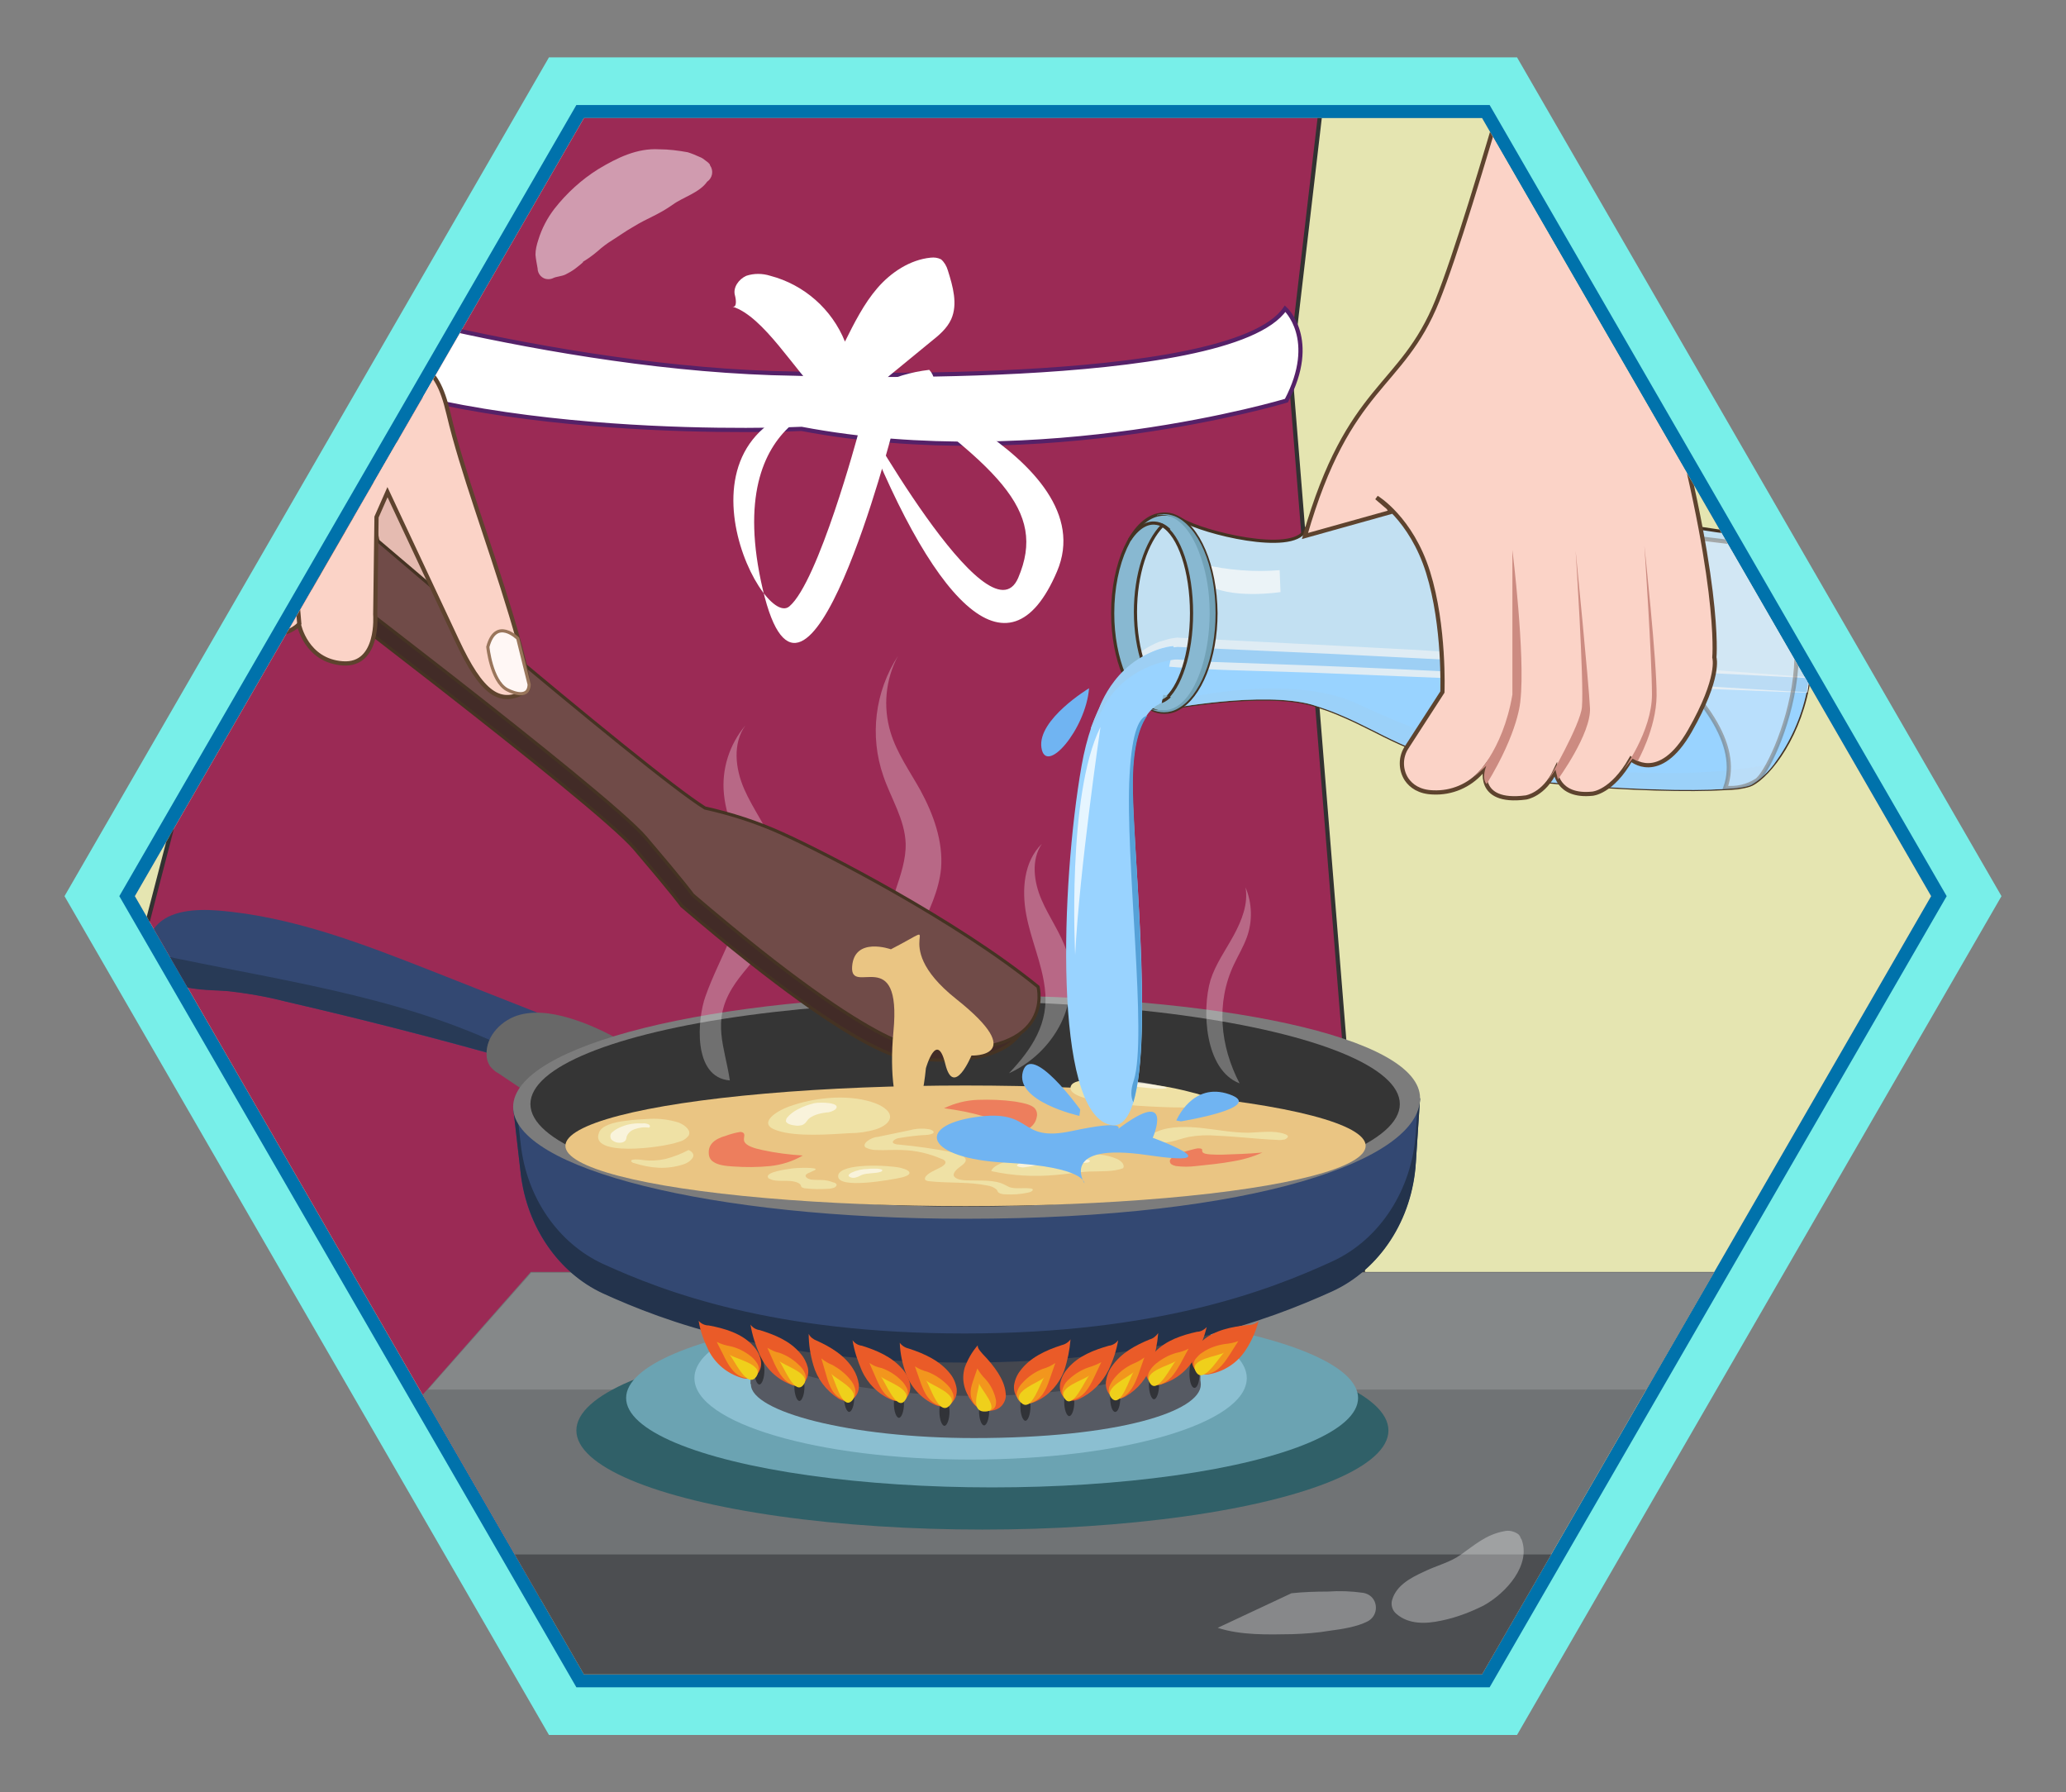 <?xml version="1.0" encoding="utf-8"?>
<!-- Generator: Adobe Illustrator 25.2.3, SVG Export Plug-In . SVG Version: 6.00 Build 0)  -->
<svg version="1.1" id="Layer_1" xmlns="http://www.w3.org/2000/svg" xmlns:xlink="http://www.w3.org/1999/xlink" x="0px" y="0px"
	 viewBox="0 0 490 425" style="enable-background:new 0 0 490 425;" xml:space="preserve">
<rect x="0" y="0" width="490" height="425" fill="#808080" stroke="none"/>
<style type="text/css">
	.st0{fill:#78EFE9;}
	.st1{fill:#0072AB;}
	.st2{fill:#74879E;}
	.st3{clip-path:url(#SVGID_2_);}
	.st4{clip-path:url(#SVGID_4_);}
	.st5{fill:#E5E5B1;}
	.st6{fill:#9B2A55;stroke:#323232;stroke-miterlimit:10;}
	.st7{fill:#707375;}
	.st8{fill:#858889;}
	.st9{fill:#4C4E51;}
	.st10{fill:#306068;}
	.st11{fill:#6BA3B2;}
	.st12{fill:#FFFFFF;stroke:#552168;stroke-miterlimit:10;}
	.st13{fill:#FFFFFF;}
	.st14{fill:#E5BBB1;stroke:#5E432E;stroke-miterlimit:10;}
	.st15{fill:#8BBFD1;}
	.st16{fill:#565A63;}
	.st17{fill:#44474F;}
	.st18{fill:#334872;}
	.st19{fill:#283A56;}
	.st20{fill:#686868;}
	.st21{fill:#23334C;}
	.st22{fill:#313338;}
	.st23{fill:#EA5B28;}
	.st24{fill:#F2961D;}
	.st25{fill:#EFD01B;}
	.st26{fill:#7C7C7C;}
	.st27{fill:#353535;}
	.st28{fill:#474747;}
	.st29{opacity:0.29;fill:#FFFFFF;enable-background:new    ;}
	.st30{fill:#EAC583;}
	.st31{fill:#ED7E5D;}
	.st32{fill:#EFE1A5;}
	.st33{opacity:0.6;fill:#FFFFFF;enable-background:new    ;}
	.st34{fill:#70B4F2;}
	.st35{fill:#C2E0F2;stroke:#453323;stroke-width:0.75;stroke-miterlimit:10;}
	.st36{fill:#EBF3F7;}
	.st37{fill:#99D3FF;}
	.st38{opacity:0.58;fill:#9DCFF4;enable-background:new    ;}
	.st39{fill:#9DCFF4;}
	.st40{fill:#DFECF4;}
	.st41{fill:#88B8D1;stroke:#453323;stroke-width:0.75;stroke-miterlimit:10;}
	.st42{fill:none;stroke:#453323;stroke-width:0.75;stroke-miterlimit:10;}
	.st43{fill:#72A2B7;}
	.st44{fill:#E6F5FF;}
	.st45{fill:#56A1D8;}
	.st46{opacity:0.38;fill:#EDF2F9;stroke:#5E432E;stroke-miterlimit:10;enable-background:new    ;}
	.st47{fill:#422B27;stroke:#453323;stroke-width:0.75;stroke-miterlimit:10;}
	.st48{fill:#704B48;stroke:#453323;stroke-width:0.75;stroke-miterlimit:10;}
	.st49{fill:#FBD3C7;stroke:#5E432E;stroke-miterlimit:10;}
	.st50{fill:#FFF7F5;stroke:#99755B;stroke-width:0.75;stroke-miterlimit:10;}
	.st51{fill:#CC8B81;}
	.st52{opacity:0.53;fill:#FFFFFF;enable-background:new    ;}
	.st53{opacity:0.33;fill:#FFFFFF;enable-background:new    ;}
</style>
<polygon class="st0" points="359.8,13.6 130.2,13.6 15.3,212.5 130.2,411.4 359.8,411.4 474.7,212.5 "/>
<polygon class="st1" points="353.3,24.9 136.7,24.9 28.3,212.5 136.7,400.1 353.3,400.1 461.7,212.5 "/>
<polygon class="st2" points="351.5,28 138.5,28 32,212.5 138.5,397 351.5,397 458,212.5 "/>
<g>
	<defs>
		<polygon id="SVGID_1_" points="351.5,28 138.5,28 32,212.5 138.5,397 351.5,397 458,212.5 		"/>
	</defs>
	<clipPath id="SVGID_2_">
		<use xlink:href="#SVGID_1_"  style="overflow:visible;"/>
	</clipPath>
	<g class="st3">
		<g>
			<defs>
				<rect id="SVGID_3_" x="11.2" y="25" width="477.3" height="375"/>
			</defs>
			<clipPath id="SVGID_4_">
				<use xlink:href="#SVGID_3_"  style="overflow:visible;"/>
			</clipPath>
			<g class="st4">
				<rect x="6.1" y="26.7" class="st5" width="485.8" height="390.2"/>
				<polygon class="st6" points="316.3,-0.3 306,87.8 325.5,329.4 34.3,402.2 4.6,335.7 41.1,195.1 71.9,74.9 57.5,-23.1 				"/>
				<path class="st7" d="M492.8,302.1v99.6c0,0.1-0.1,0.2-0.2,0.2H38.1c-0.2,0-0.3-0.4,0-0.5l0,0c0,0,0.1,0,0.1-0.1l28.9-32.9
					l34.4-39.1l24.3-27.6c0,0,0.1-0.1,0.1-0.1h366.6C492.7,301.9,492.8,302,492.8,302.1z"/>
				<polygon class="st8" points="492.8,301.8 492.8,329.5 101.5,329.5 125.9,301.9 125.9,301.8 				"/>
				<polygon class="st9" points="492.8,368.6 492.8,402 35.5,402 38.1,401.5 67.1,368.6 				"/>
				<ellipse class="st10" cx="233" cy="339.2" rx="96.3" ry="23.5"/>
				<ellipse class="st11" cx="235.3" cy="331.5" rx="86.8" ry="21.2"/>
				<path class="st12" d="M67.6,67.8c0,0,63.2,20,120.9,20.8c0,0,103.2,3.8,116.3-15.4c0,0,8,7.2,0.3,21.8c0,0-58,17.5-115,6.7
					c0,0-80.1,3.9-122.4-18.5C67.6,83.2,53,76.2,67.6,67.8z"/>
				<path class="st13" d="M201.6,94.7c0,0-30.8,1.7-20.7,45s30.8-37.5,30.8-37.5l-8.2,0.8c0,0-9.4,35-16.3,40.8
					S154.5,97.2,201.6,94.7z"/>
				<path class="st13" d="M204.5,87.7c0,0,57.7,20.8,46.2,47.8s-30,7.3-47.7-39.5c0,0,31.6,57.2,38.5,41S236.8,110.8,204.5,87.7z"/>
				<path class="st13" d="M173.7,72.7c1.1,0.3,0.9-1.6,0.6-2.7c-0.5-1.8,0.9-3.8,2.7-4.6c1.8-0.6,3.8-0.6,5.7,0
					c8,2.1,14.6,7.9,17.7,15.6c2.2-4.4,4.5-9,7.7-12.7s7.7-6.7,12.6-7.2c0.9-0.1,1.7,0,2.5,0.4c0.8,0.7,1.3,1.6,1.6,2.6
					c1.2,3.8,2.4,8,0.8,11.6c-1,2.2-2.9,3.8-4.8,5.3L208,91.5c3.9-2.1,8.1-3.3,12.4-3.8c2.7,2.9,0.7,8.1-2.8,10
					c-7.4,3.9-17.5,0.8-23.1-4.2C188.7,88.3,181.2,75,173.7,72.7z"/>
				<path class="st14" d="M91.4,98c0,0,14.4,27.5,10,43.1s-14.9-11.6-13.1-31.1S91.4,98,91.4,98z"/>
				<ellipse class="st15" cx="230.2" cy="326.8" rx="65.5" ry="19.3"/>
				<rect x="178" y="316.6" class="st16" width="106.7" height="11.6"/>
				<path class="st16" d="M284.8,328.3c0,6.4-19.5,12.7-53.8,12.7c-29.5,0-52.9-6.3-52.9-12.7s23.9-11.6,53.4-11.6
					S284.8,321.9,284.8,328.3z"/>
				<path class="st17" d="M287.2,316.6c0,6.4-24.7,14.4-55.8,14.4s-56.7-8-56.7-14.4s25.2-11.6,56.3-11.6S287.2,310.2,287.2,316.6z"
					/>
				<path class="st18" d="M102.3,230.2c-16.3-6.4-33-12.9-50.7-14.3c-5.3-0.4-11.4,0-14.6,3.7c-3.5,4.1-1.2,10.9,4,13.4
					c3.8,1.8,8.2,1.6,12.4,1.9c4.7,0.5,9.4,1.3,14,2.5c22.8,5.3,45.4,11.2,67.8,17.9c2.9,0.9,6.7,1.6,8.6-0.6
					c5.7-6.4-8.7-11.6-12.6-13.1L102.3,230.2z"/>
				<path class="st19" d="M123.4,250.1c-24.9-13-53.4-17-80.9-22.7c-2.2-0.4-4.4-1-6-2.6c-0.4-0.4-0.7-0.8-0.9-1.2
					c-0.2,4,2,7.8,5.7,9.5c3.8,1.8,8.2,1.6,12.4,1.9c4.7,0.5,9.4,1.3,14.1,2.5c18.2,4.2,36.2,8.8,54.2,13.9
					C122.3,251,122.9,250.6,123.4,250.1z"/>
				<path class="st20" d="M118.2,254.5c-0.8-0.4-1.4-1-2-1.7c-0.5-0.8-0.8-1.7-0.8-2.7c-0.2-4.5,3.7-8.4,8-9.5s9-0.1,13.2,1.3
					c4.1,1.4,8.1,3.3,11.8,5.6c3.5,2.2,7,5.7,6.2,9.7c-0.7,3.5-4.4,5.5-7.8,6.7C135.7,267.8,127.2,260.4,118.2,254.5z"/>
				<path class="st18" d="M335.8,275.6c-0.9,13.5-8.5,25.3-19.8,30.5c-15,6.9-41.4,13.6-87.2,13.6c-45.6,0-71.4-6.5-85.8-13.1
					c-10.6-4.9-18.1-15.7-19.5-28.4l-1.8-15.7l215.1-2.1L335.8,275.6z"/>
				<path class="st21" d="M335.8,268.6c-0.9,13.5-8.5,25.3-19.8,30.5c-15,6.9-41.5,17.1-87.2,17.1c-45.6,0-71.3-9.9-85.8-16.5
					c-10.6-4.9-18.1-15.7-19.5-28.4l-1-8.7h-0.8l1.8,15.7c1.5,12.6,8.9,23.5,19.5,28.4c14.5,6.6,40.2,16.4,85.8,16.4
					c45.8,0,72.2-10.1,87.2-16.9c11.3-5.2,19-17,19.8-30.5l1-15.2h-0.5L335.8,268.6z"/>
				<path class="st22" d="M181.3,324.9c0,1.9-0.6,3.4-1.2,3.4s-1.2-1.5-1.2-3.4s0.6-3.4,1.2-3.4S181.3,323.1,181.3,324.9z"/>
				<path class="st22" d="M190.8,328.8c0,1.9-0.6,3.4-1.2,3.4s-1.2-1.5-1.2-3.4s0.6-3.4,1.2-3.4S190.8,326.9,190.8,328.8z"/>
				<path class="st22" d="M202.6,331.4c0,1.9-0.6,3.4-1.2,3.4s-1.2-1.5-1.2-3.4s0.6-3.4,1.2-3.4S202.6,329.5,202.6,331.4z"/>
				<path class="st22" d="M214.4,332.8c0,1.9-0.6,3.4-1.2,3.4s-1.2-1.5-1.2-3.4s0.6-3.4,1.2-3.4S214.4,330.9,214.4,332.8z"/>
				<path class="st22" d="M225.2,334.7c0,1.9-0.6,3.4-1.2,3.4s-1.2-1.5-1.2-3.4s0.6-3.4,1.2-3.4S225.2,332.9,225.2,334.7z"/>
				<path class="st22" d="M234.6,334.6c0,1.9-0.6,3.4-1.2,3.4s-1.2-1.5-1.2-3.4s0.6-3.4,1.2-3.4S234.6,332.7,234.6,334.6z"/>
				<path class="st22" d="M244.4,333.5c0,1.9-0.6,3.4-1.2,3.4s-1.2-1.5-1.2-3.4s0.6-3.4,1.2-3.4S244.4,331.6,244.4,333.5z"/>
				<path class="st22" d="M254.8,332.4c0,1.9-0.6,3.4-1.2,3.4s-1.2-1.5-1.2-3.4s0.6-3.4,1.2-3.4S254.8,330.5,254.8,332.4z"/>
				<path class="st22" d="M265.7,331.4c0,1.9-0.5,3.4-1.2,3.4s-1.2-1.5-1.2-3.4s0.6-3.4,1.2-3.4S265.7,329.5,265.7,331.4z"/>
				<path class="st22" d="M274.9,328.4c0,1.9-0.6,3.4-1.2,3.4s-1.2-1.5-1.2-3.4s0.6-3.4,1.2-3.4S274.9,326.5,274.9,328.4z"/>
				<path class="st22" d="M284.5,325.7c0,1.9-0.5,3.4-1.2,3.4s-1.2-1.5-1.2-3.4s0.5-3.4,1.2-3.4S284.5,323.8,284.5,325.7z"/>
				<path class="st23" d="M168.1,320.3c-1.1-2.2-2-4.6-2.4-7.1c0.6,0.7,1.5,1.1,2.4,1.1c3.8,0.7,7.8,1.9,10.4,4.7
					c0.9,0.9,1.6,2.1,1.9,3.3c0.7,3-1.7,5.4-4.6,4.4C172.5,325.7,169.7,323.4,168.1,320.3z"/>
				<path class="st24" d="M171.9,322c-0.6-1.3-1.3-2.5-1.9-3.8c1,0.5,2,0.8,3.1,1c1.9,0.4,3.6,1.3,5.1,2.5c0.6,0.5,1.1,1.1,1.5,1.8
					c0.6,1.1,0.2,2.5-0.9,3.1c-0.5,0.3-1.1,0.4-1.7,0.2C174.4,326.4,173.1,324.3,171.9,322z"/>
				<path class="st25" d="M173,321.2c1.2,1,8.3,2.3,6.4,5.2C177.2,329.6,174,322.1,173,321.2z"/>
				<path class="st23" d="M228.8,324.3c0.7-1.9,1.7-3.7,3.1-5.3c-0.1,0.7,0.6,1.4,1.2,2.1c2.7,2.8,5.1,6,5.4,9.1
					c0.2,1.1-0.1,2.1-0.8,3c-1.6,2-5.4,1.7-7.1-0.7C228.6,329.8,228,327.1,228.8,324.3z"/>
				<path class="st24" d="M230.7,327.7l1.1-3.2c0.5,0.9,1.2,1.8,1.9,2.5c1.2,1.3,2,2.9,2.4,4.5c0.2,0.6,0.2,1.3,0,1.9
					c-0.6,1.6-3.1,1.5-4.5,0.1C229.7,331.5,230.1,329.6,230.7,327.7z"/>
				<path class="st25" d="M232.2,328c0.3,1.3,5.3,6.5,1.6,6.7C229.7,335,232.4,329,232.2,328z"/>
				<path class="st23" d="M214.9,325.8c-0.9-2.4-1.4-4.9-1.5-7.4c0.5,0.7,1.3,1.2,2.2,1.4c3.7,1.2,7.4,2.9,9.8,6
					c0.8,1,1.3,2.2,1.5,3.5c0.3,3.1-2.4,5.1-5.2,3.8C218.5,331.6,216.1,329,214.9,325.8z"/>
				<path class="st24" d="M218.4,328l-1.4-4c0.9,0.6,1.9,1,3,1.3c1.8,0.7,3.4,1.8,4.7,3.1c0.6,0.6,1,1.2,1.3,2
					c0.5,1.2-0.1,2.5-1.2,3c-0.6,0.2-1.2,0.2-1.7,0C220.3,332.6,219.3,330.4,218.4,328z"/>
				<path class="st25" d="M219.6,327.3c1,1.1,8,3.3,5.7,5.9C222.7,336.2,220.5,328.3,219.6,327.3z"/>
				<path class="st23" d="M204.4,325c-1-2.3-1.8-4.7-2.2-7.2c0.5,0.7,1.3,1.2,2.2,1.3c3.5,1.1,7.1,2.6,9.6,5.5
					c0.9,1,1.5,2.2,1.8,3.4c0.6,3-1.7,5.1-4.4,3.9C208.3,330.6,205.8,328.1,204.4,325z"/>
				<path class="st24" d="M207.9,327.1c-0.6-1.3-1.1-2.6-1.7-3.9c0.9,0.6,1.8,1,2.9,1.2c1.7,0.6,3.3,1.6,4.6,2.9
					c0.6,0.5,1,1.2,1.4,1.9c0.8,2-0.6,3.5-2.4,3C210.1,331.6,208.9,329.4,207.9,327.1z"/>
				<path class="st25" d="M208.9,326.4c1.1,1.1,7.6,3,5.8,5.6C212.7,335,209.8,327.3,208.9,326.4z"/>
				<path class="st23" d="M192.9,323.7c-0.7-2.4-1.1-4.9-1.1-7.4c0.4,0.8,1.1,1.3,1.9,1.6c3.3,1.5,6.7,3.5,8.7,6.8
					c0.7,1.1,1.1,2.3,1.3,3.6c0.2,3.1-2.4,4.9-4.9,3.3C195.9,329.7,193.8,326.9,192.9,323.7z"/>
				<path class="st24" d="M196,326.2c-0.4-1.4-0.8-2.7-1.2-4.1c0.8,0.7,1.7,1.2,2.7,1.6c1.6,0.9,3.1,2.1,4.2,3.5
					c0.5,0.6,0.9,1.3,1.1,2.1c0.5,2.1-1.1,3.4-2.8,2.6C197.6,331,196.7,328.7,196,326.2z"/>
				<path class="st25" d="M197.1,325.7c0.9,1.2,7.2,4,5,6.4C199.7,334.7,197.9,326.7,197.1,325.7z"/>
				<path class="st23" d="M180.2,321.3c-1-2.3-1.8-4.7-2.2-7.2c0.5,0.7,1.3,1.2,2.2,1.3c3.5,1.1,7.1,2.5,9.6,5.5
					c0.9,1,1.5,2.2,1.8,3.4c0.6,3-1.7,5.1-4.3,3.9C184.1,326.9,181.6,324.4,180.2,321.3z"/>
				<path class="st24" d="M183.7,323.4l-1.7-3.8c0.9,0.5,1.8,1,2.9,1.2c1.7,0.6,3.3,1.6,4.6,2.9c0.6,0.5,1.1,1.2,1.4,1.9
					c0.8,2-0.6,3.5-2.4,3C186,327.8,184.8,325.7,183.7,323.4z"/>
				<path class="st25" d="M184.8,322.7c1.1,1.1,7.7,3,5.8,5.6C188.5,331.3,185.7,323.6,184.8,322.7z"/>
				<path class="st23" d="M295.4,320.2c1.4-2.1,2.4-4.4,3.1-6.9c-0.7,0.6-1.5,0.9-2.5,0.9c-3.9,0.4-7.9,1.2-10.8,3.7
					c-1,0.8-1.8,1.9-2.3,3.1c-1,3,1.2,5.6,4.2,4.8C290.5,325.1,293.5,323.1,295.4,320.2z"/>
				<path class="st24" d="M291.4,321.6c0.8-1.2,1.5-2.4,2.3-3.6c-1,0.4-2.1,0.6-3.2,0.7c-1.9,0.3-3.7,0.9-5.3,2
					c-0.7,0.4-1.2,1-1.7,1.6c-0.7,1-0.4,2.5,0.6,3.2c0.5,0.3,1.1,0.4,1.6,0.4C288.5,325.7,290,323.7,291.4,321.6z"/>
				<path class="st25" d="M290.4,320.7c-1.3,0.9-8.5,1.5-6.8,4.5C285.4,328.6,289.3,321.4,290.4,320.7z"/>
				<path class="st23" d="M262.9,324.9c1.1-2.3,1.9-4.7,2.3-7.1c-0.5,0.7-1.3,1.2-2.2,1.3c-3.5,1-7.2,2.4-9.7,5.3
					c-0.9,1-1.5,2.1-1.8,3.4c-0.7,3,1.6,5.2,4.3,4C258.9,330.4,261.4,327.9,262.9,324.9z"/>
				<path class="st24" d="M259.4,326.8l1.8-3.8c-0.9,0.5-1.9,0.9-2.9,1.2c-1.8,0.6-3.4,1.6-4.7,2.8c-0.6,0.5-1.1,1.1-1.4,1.9
					c-0.9,2,0.5,3.5,2.3,3C257,331.3,258.3,329.1,259.4,326.8z"/>
				<path class="st25" d="M258.4,326.1c-1.1,1.1-7.7,2.8-5.9,5.5C254.4,334.6,257.4,327,258.4,326.1z"/>
				<path class="st23" d="M273.2,323.5c0.8-2.4,1.3-4.9,1.5-7.4c-0.5,0.7-1.2,1.3-2,1.5c-3.4,1.4-6.8,3.2-9,6.4
					c-0.8,1.1-1.2,2.3-1.4,3.6c-0.3,3.1,2.2,5,4.7,3.5C269.9,329.4,272.1,326.7,273.2,323.5z"/>
				<path class="st24" d="M270,325.9l1.4-4c-0.8,0.6-1.7,1.1-2.7,1.5c-1.7,0.8-3.2,1.9-4.4,3.4c-0.5,0.6-0.9,1.3-1.2,2
					c-0.6,2.1,0.9,3.4,2.7,2.8C268.1,330.5,269.1,328.3,270,325.9z"/>
				<path class="st25" d="M268.9,325.3c-1,1.2-7.3,3.7-5.3,6.2C265.9,334.2,268,326.3,268.9,325.3z"/>
				<path class="st23" d="M283.5,321.7c1.2-2.2,2.1-4.6,2.7-7c-0.6,0.6-1.4,1.1-2.3,1.1c-3.6,0.8-7.3,2-10,4.8c-0.9,0.9-1.6,2-2,3.3
					c-0.8,3,1.3,5.3,4,4.2C279.2,327,281.9,324.7,283.5,321.7z"/>
				<path class="st24" d="M279.9,323.5l2-3.7c-0.9,0.5-1.9,0.8-2.9,1c-1.8,0.5-3.4,1.4-4.9,2.6c-0.6,0.5-1.1,1.1-1.5,1.8
					c-1,1.9,0.3,3.5,2.2,3.2C277.3,327.8,278.6,325.7,279.9,323.5z"/>
				<path class="st25" d="M278.9,322.7c-1.1,1-7.9,2.4-6.2,5.2C274.5,331,277.9,323.6,278.9,322.7z"/>
				<path class="st23" d="M252.4,325c0.8-2.4,1.3-4.9,1.5-7.4c-0.5,0.7-1.3,1.2-2.2,1.4c-3.7,1.2-7.4,2.9-9.7,6
					c-0.8,1-1.3,2.2-1.5,3.5c-0.3,3.1,2.4,5.1,5.2,3.8C248.8,330.9,251.2,328.2,252.4,325z"/>
				<path class="st24" d="M248.9,327.2l1.4-4c-0.9,0.6-1.9,1.1-3,1.4c-1.8,0.7-3.4,1.8-4.7,3.2c-0.6,0.6-1,1.2-1.3,2
					c-0.5,1.2,0.1,2.5,1.3,3c0.6,0.2,1.2,0.2,1.7,0C247,331.9,248.1,329.6,248.9,327.2z"/>
				<path class="st25" d="M247.7,326.6c-1,1.1-7.9,3.3-5.6,5.9C244.6,335.4,246.8,327.5,247.7,326.6z"/>
				<path class="st26" d="M336.8,260.4c0,14.6-39,28.6-107.8,28.6c-60.3,0-107.3-11.9-107.3-26.5S168.6,236,228.9,236
					S336.8,245.8,336.8,260.4z"/>
				<ellipse class="st27" cx="228.9" cy="261.8" rx="103.1" ry="24.3"/>
				<path class="st28" d="M231,258.2c-42.1,0-78.3,5.9-94.3,14.5c16.9,7.9,51.8,13.4,92.1,13.4c42.1,0,78.3-6,94.3-14.5
					C306.2,263.7,271.3,258.2,231,258.2z"/>
				<path class="st29" d="M167.3,236.3c3.4-9.7,9.9-18.8,9.1-29c-0.5-6.5-4.1-12.5-4.7-19c-0.6-5.9,1.3-11.8,5.1-16.3
					c-3.1,4.3-2.4,10.3-0.3,15.1s5.4,9.1,7.3,14.1c2.8,7.8,1.8,16.6-2.8,23.5c-2.3,3.4-5.3,6.2-7.4,9.7c-4.8,7.9-1.7,13.8-0.5,21.8
					C164.2,255.5,165.4,241.6,167.3,236.3z"/>
				<path class="st29" d="M207.5,239.5c-0.8-4.3-0.1-8.7,0.8-13c1.1-5.2,2.4-10.4,4.1-15.4c1.2-3.6,2.5-7.3,2.4-11.1
					c-0.2-5.7-3.5-10.7-5.3-16c-3.3-9.5-2-20,3.5-28.5c-3,5.6-3.6,12.1-1.8,18.1c1.5,5,4.6,9.3,7.1,13.8c3.1,5.7,5.4,12.1,4.9,18.5
					c-0.5,5.3-2.9,10.2-5.2,15s-4.8,9.6-5.4,14.9s1,10.8,5.3,14.1C212.1,250.2,208.4,244.2,207.5,239.5z"/>
				<path class="st29" d="M247.8,234.3c-0.7-5.9-3.3-11.5-4.4-17.4s-0.6-12.6,3.7-16.8c-2.6,3.8-1.9,9-0.1,13.2s4.6,8,6,12.3
					c1.8,5.7,1.2,11.8-1.4,17.1c-2.6,5.2-7,9.4-12.3,11.8C244.7,248.8,248.9,242.6,247.8,234.3z"/>
				<path class="st29" d="M287.1,232.4c1.2-3.8,3.6-7.1,5.5-10.6s3.5-7.5,2.8-11.4c1.6,3.8,1.7,8.1,0.3,11.9c-0.8,2.2-2,4.2-3,6.3
					c-4.4,9.2-3.3,19.5,1.3,28.3C285.7,253.7,285,239.5,287.1,232.4z"/>
				<ellipse class="st30" cx="229" cy="271.7" rx="94.9" ry="14.3"/>
				<path class="st31" d="M168.1,273.4c0,0.9,0.4,1.7,1.1,2.1c1.1,0.8,3,1,4.7,1.1c2.9,0.2,5.9,0.2,8.8-0.1c2.7-0.3,5.3-1.1,7.7-2.5
					c-3.2-0.2-6.4-0.6-9.6-1.3c-1.9-0.4-3.9-1-4.3-2.1c-0.3-0.9,0.7-2-0.9-2.2c-1.2,0.2-2.3,0.5-3.4,0.9
					C169.3,270.1,168,271.5,168.1,273.4z"/>
				<path class="st31" d="M245.9,264.8c0.2-0.8-0.1-1.7-0.7-2.2c-1-0.8-2.8-1.1-4.5-1.4c-2.9-0.4-5.9-0.5-8.8-0.4
					c-2.8,0.1-5.5,0.8-8,2c3.2,0.4,6.3,1,9.4,1.9c1.8,0.5,3.7,1.2,3.9,2.4c0.1,0.9-1,1.9,0.5,2.3c1.2-0.1,2.4-0.3,3.6-0.6
					C244.1,268,245.6,266.7,245.9,264.8z"/>
				<path class="st31" d="M277.5,275.6c0.1,0.4,0.5,0.7,1.4,0.9c1.6,0.2,3.2,0.2,4.8,0c2.9-0.3,5.9-0.6,8.6-1.1
					c2.5-0.4,4.9-1.1,7.1-2.1c-3.2,0.3-6.5,0.4-9.6,0.5c-1.9,0-4,0-4.5-0.5s0.4-1-1.2-1c-0.4,0-2.8,0.7-3.2,0.8
					C278.3,274,277.2,274.8,277.5,275.6z"/>
				<path class="st32" d="M187.1,262.4c5.8-2.1,13.5-3,19.6-1.1c2.3,0.7,4.4,2,4.4,3.5c0,1.3-1.5,2.4-3.4,3c-2,0.6-4.1,0.9-6.1,0.9
					c-4.9,0.3-12.7,0.9-17.2-0.6C179.5,266.6,183.8,263.6,187.1,262.4z"/>
				<path class="st32" d="M261,273.8c1.3,0.1,2.7,0.5,3.9,1c1.1,0.5,1.9,1.4,1.5,2.2c-2.3,0.9-5.3,0.7-8,0.8s-5.2,0.6-7.9,0.8
					c-5.2,0.5-10.4,0.2-15.4-0.9c0.7-2.3,8-3.4,11.2-3.8C251.2,273.3,256.1,273.2,261,273.8z"/>
				<path class="st32" d="M283.3,259.2c1,0.2,2,0.6,2.9,1.2c0.7,0.6,0.9,1.4,0.1,1.9c-0.5,0.2-1,0.3-1.6,0.3
					c-4.2,0.2-32.8-0.2-30.7-5.1c0.9-2.1,7.3-1.2,10.1-1.1C270.7,256.6,277.1,257.5,283.3,259.2z"/>
				<path class="st32" d="M213.5,276.9c1.2,0.3,2.6,0.8,2.1,1.5c-0.3,0.4-1,0.6-1.7,0.8c-2.2,0.5-15.7,3-15.1-0.5
					C199.4,275.7,210.8,276.3,213.5,276.9z"/>
				<path class="st32" d="M142.1,268.5c0.6-1.6,3.5-2.4,6.1-2.7c2-0.3,4-0.4,6-0.5c2.3-0.1,4.6,0.2,6.8,0.9c1.7,0.7,3,2,2.3,3.1
					c-0.6,0.8-1.5,1.3-2.4,1.5C156.9,272.2,139.6,274.4,142.1,268.5z"/>
				<path class="st32" d="M274.5,268.3c3-1.3,7.1-1.2,10.7-0.8s7.2,1.1,10.9,1.1c2.9-0.1,6.1-0.6,8.6,0.3c0.3,0.1,0.5,0.2,0.7,0.4
					c0.2,0.3-0.2,0.7-0.7,0.9c-0.6,0.1-1.2,0.2-1.8,0.1c-4.8-0.2-9.5-0.8-14.3-1c-2.2-0.2-4.5-0.1-6.7,0.3c-1.4,0.3-2.7,0.8-4.1,1.1
					c-1.7,0.3-3.4,0.6-5.1,0.7c-4.2,0.3-8.4,0.4-12.5,0.1c-3.6-0.2-7.4-0.6-10.9,0.1c-0.6,0.1-1.5,0-1.4-0.3c0-0.1,0.1-0.1,0.2-0.2
					c3-2.1,10.2-1.5,14.1-0.9c2,0.4,4,0.6,6,0.5C271,270.4,272.4,269.1,274.5,268.3z"/>
				<path class="st32" d="M205.3,272.1c0.8,0.4,1.7,0.6,2.5,0.6c2.1,0.1,4.2-0.1,6.2,0c3.2,0.1,6.3,0.8,9.3,2.1
					c0.4,0.1,0.7,0.3,0.9,0.6c0.2,0.5-0.3,0.9-0.9,1.3c-1.5,0.8-3.5,1.5-3.9,2.6c-0.1,0.2,0,0.5,0.2,0.6c0.3,0.1,0.5,0.2,0.8,0.2
					c4.6,0.5,9.3,0.1,13.7,1c0.8,0.1,1.6,0.4,2.3,1c0.2,0.3,0.2,0.6,0.6,0.8c0.4,0.2,0.9,0.3,1.4,0.3c1.8,0.1,3.6,0,5.4-0.4
					c0.7-0.1,1.5-0.6,1-0.9c-0.2-0.1-0.4-0.1-0.5-0.1c-1.6-0.2-3.5,0.2-4.9-0.3c-0.4-0.2-0.8-0.4-1.2-0.6c-2.3-1.2-5.7-0.9-8.8-1
					c-1.1,0-2.4-0.2-3-0.8s0.1-1.5,1-2.2s1.9-1.3,1.6-2.1s-1.9-1.4-3.3-1.6c-4.1-0.8-8.3-1.4-12.6-1.8c-0.4,0-0.8-0.1-1.2-0.3
					c-0.5-0.4,0.3-1,1.1-1.2c2.3-0.4,4.7-0.7,7-0.8c0.6-0.1,1.2-0.2,1.4-0.5s-0.4-0.7-0.9-0.8c-1.6-0.3-3.2-0.2-4.7,0.2l-7.7,1.6
					C206.8,269.6,204.2,271.2,205.3,272.1z"/>
				<path class="st32" d="M157.9,274.8c1.9-0.5,3.7-1.2,5.4-2.1c1,0.4,1.4,1.2,1,1.8c-0.5,0.8-1.3,1.3-2.2,1.6
					c-1.9,0.6-3.9,0.9-5.9,0.8c-2-0.1-3.9-0.5-5.8-1.1c-0.2,0-0.3-0.1-0.5-0.2c-1.1-1,2.4-0.6,2.8-0.5
					C154.4,275.3,156.2,275.2,157.9,274.8z"/>
				<path class="st32" d="M182.1,279.1c0.1,0.2,0.2,0.4,0.4,0.4c1,0.6,2.6,0.5,3.9,0.5s3,0.2,3.5,1c0.1,0.2,0.1,0.5,0.4,0.6
					c0.3,0.1,0.5,0.2,0.8,0.2c1.7,0.2,3.5,0.2,5.2,0.1c0.5,0,1.1-0.1,1.6-0.3c0.4-0.2,0.7-0.6,0.4-0.9c-0.2-0.2-0.4-0.3-0.6-0.3
					c-1-0.4-2-0.6-3-0.6c-0.8,0-1.6,0-2.4-0.1c-0.8-0.2-1.4-0.6-1.2-1.1c0.2-0.2,0.5-0.4,0.8-0.5l1.3-0.6c1.6-0.8-4.6-0.6-5.5-0.4
					C186.3,277.3,181.8,277.9,182.1,279.1z"/>
				<path class="st33" d="M186.7,265c-0.2,0.2-0.3,0.6-0.3,0.9c0.2,0.6,1.3,0.9,2.3,1c0.5,0.1,1,0,1.5-0.1c0.8-0.3,1.1-0.9,1.5-1.4
					c0.9-0.9,2.6-1.4,4.3-1.6c0.7,0,1.5-0.3,2.1-0.7c1.7-1.7-3.5-1.8-5-1.5C190.3,262.3,187.9,263.5,186.7,265z"/>
				<path class="st33" d="M263.5,256.3c-0.6,0.1-1.2,0.2-1.4,0.5s0.8,1,1.6,1.1c0.8,0,1.6,0,2.3-0.2c3.2-0.4,7,0.7,10.3,0.4
					c0.2,0,0.4,0,0.4-0.1s-0.3-0.3-0.5-0.3C272,256.8,267.4,255.9,263.5,256.3z"/>
				<path class="st33" d="M147.6,267.1c-0.8,0.3-1.6,0.7-2.3,1.3c-0.6,0.4-0.7,1.2-0.3,1.8c0.7,0.7,1.7,0.9,2.6,0.7
					c0.3-0.1,0.5-0.2,0.7-0.4c0.2-0.3,0.3-0.6,0.3-0.9c0.3-0.9,1-1.5,1.8-1.8c1.1-0.4,2.3-0.6,3.5-0.4c0.4-0.2,0.3-0.6-0.1-0.8
					c-0.5-0.2-1-0.3-1.5-0.2C150.7,266.3,149.1,266.5,147.6,267.1z"/>
				<path class="st33" d="M202.1,278c-0.5,0.2-1.1,0.7-0.7,1c0.5,0.3,1,0.4,1.6,0.2c0.5-0.1,0.9-0.4,1.4-0.6
					c1.3-0.5,3.1-0.3,4.4-0.7c0.3-0.1,0.6-0.3,0.4-0.5c-0.3-0.4-2.9-0.3-3.5-0.2C204.5,277.2,203.2,277.5,202.1,278z"/>
				<path class="st33" d="M242,275.8c-0.4,0.1-0.8,0.4-0.8,0.6s1,0.5,1.7,0.4c2.5-0.3,4.8-1,7.3-1.1s5,0.3,7.5,0
					c0.4,0,0.8-0.2,0.8-0.4s-0.4-0.3-0.8-0.4C252.6,274.1,246.7,274.1,242,275.8z"/>
				<path class="st34" d="M256.2,263.1c0,0-11.6-16.1-13.6-9s13.4,10.5,13.4,10.5L256.2,263.1z"/>
				<path class="st34" d="M280.1,265.9c0,0,20.3-3.3,11.5-6.4s-12.6,6.2-12.6,6.2"/>
				<path class="st34" d="M265.2,267.7c0,0,2.1-2.3-11,0.5s-8.7-5.4-22.9-3.3s-11.8,9.8,7.2,10.8s18.7,4.9,18.7,4.9
					s-6.2-9.8,14.9-6.7s1.3-4.1,1.3-4.1S278.8,257.4,265.2,267.7z"/>
				<path class="st35" d="M429.5,156.8c-0.1,1.3-0.2,2.6-0.4,3.9c-1.9,13.4-9.3,23.1-13.7,25.3c-4.8,2.5-47.3,1-65.2-3.3l-0.7-0.2
					c-2.8-0.7-5.4-1.5-7.8-2.4c-5.3-1.9-10.4-4.1-15.4-6.7c-3-1.5-5.8-2.9-8.7-4.1c-2.1-0.9-4.2-1.6-6.4-2.3
					c-11.7-3.3-34.1,1-34.1,1s-3.9,1.7-7.9-9.4c-0.6-1.8-1.3-3.9-1.9-6.4c-4.6-18.1,6-33.1,13.1-28.9c5,3,26,8.2,29.1,2.5
					c2.1-3.8,6-4.1,9.2-5.9c6.1-3.7,13.7-4.2,20.3-1.5c0,0,16.5,2.4,34.9,3.3c14.4,0.8,30.2,3.9,36,4.5
					C423.4,127.7,430.3,141.4,429.5,156.8z"/>
				<path class="st36" d="M285.2,133.8c6,1.4,12.2,1.9,18.3,1.4l0.2,5.2c0,0-12.3,1.9-17.9-2.1L285.2,133.8z"/>
				<path class="st37" d="M429.1,160.7c-0.2,1.2-0.4,2.3-0.6,3.4c-1.3,6.1-3.9,11.9-7.6,16.9c-1.5,2-3.3,3.8-5.5,5.1
					c-4.8,2.5-47.3,1-65.2-3.3l-0.7-0.2c-2.8-0.7-5.4-1.5-7.8-2.4c-5.3-1.9-10.4-4.1-15.4-6.7c-3-1.5-5.8-2.9-8.7-4.1
					c-2.1-0.9-4.2-1.6-6.4-2.3c-11.7-3.3-34.1,1-34.1,1s-1.2,0.5-3-0.9c-1.4-1.2-3.1-3.6-4.9-8.5c0.8-1.1,1.8-2.1,2.9-2.9
					c2.1-1.4,4.6-2.3,7.1-2.6l44.4,2L429.1,160.7z"/>
				<path class="st38" d="M420.9,181c-1.5,2-3.3,3.8-5.5,5.1c-4.8,2.5-47.3,1-65.2-3.3l-0.7-0.2c-2.8-0.7-5.4-1.5-7.8-2.4
					c-5.3-1.9-10.4-4.1-15.4-6.7c-3-1.5-5.8-2.9-8.7-4.1c-2.1-0.9-4.2-1.6-6.4-2.3c-11.7-3.3-34.1,1-34.1,1s-1.2,0.5-3-0.9
					c3.6-1,31.1-8.3,48.3-0.1c11.5,5.4,23.5,9.7,35.8,12.8C393.6,186.1,415.2,182.3,420.9,181z"/>
				<path class="st39" d="M429.1,160.7c-0.2,1.2-0.4,2.3-0.6,3.4l-4.4-0.2c0,0-78.6-4.9-125.5-6.4c-14.9-0.5-22.7-1.1-26.4-1.7
					c2.1-1.4,4.6-2.3,7.1-2.6l44.4,2L429.1,160.7z"/>
				<path class="st40" d="M429.2,160.6l-0.5,3.5v0.1h-0.2l-4.9-0.1l-4.9-0.2l-9.8-0.4l-19.6-0.8l-39.1-1.6l-39.1-1.6l-19.6-0.6
					c-3.3-0.1-6.5-0.3-9.8-0.5s-6.5-0.4-9.9-1l-4.4-0.7l3.7-2.5c1.2-0.8,2.5-1.5,3.8-2c0.7-0.2,1.3-0.4,2-0.6
					c0.7-0.2,1.4-0.3,2.2-0.4h0.2l37.5,1.9l18.9,1c6.3,0.4,12.6,0.8,18.9,1.2l37.6,2.5L429.2,160.6z M429.1,160.8l-74.9-3.8
					c-12.5-0.6-24.9-1.3-37.4-1.9l-37.5-1.7l0,0c-1.3,0.1-2.5,0.4-3.7,0.9c-1.2,0.4-2.3,1-3.4,1.7l-0.1-0.4c3.2,0.5,6.5,0.7,9.7,1
					s6.5,0.4,9.8,0.5l19.5,0.7c13,0.5,26.1,1.1,39.1,1.8l39.1,2.1L409,163l9.8,0.6l4.9,0.3l4.9,0.2l-0.1,0.1
					C428.6,163,428.8,161.9,429.1,160.8z"/>
				<path class="st41" d="M278.7,122.4c-0.8-0.4-1.7-0.5-2.6-0.5c-0.6,0-1.1,0.1-1.6,0.2c-6,1.5-10.6,11.4-10.6,23.3
					c0,11,4,20.3,9.3,22.8c0.9,0.5,2,0.7,3,0.7c1.2,0,2.3-0.3,3.3-0.9c5.1-2.8,8.9-11.9,8.9-22.6
					C288.3,134.1,284.2,124.7,278.7,122.4z M269.3,145.1c0-8.9,2.6-16.6,6.4-20.5c4,2.3,6.9,10.8,6.9,20.8c0,9.7-2.8,17.9-6.5,20.6
					C272.1,162.1,269.3,154.2,269.3,145.1z"/>
				<path class="st42" d="M277.3,125.7c0,0-4.5-5-9.4,2.3"/>
				<path class="st41" d="M277.4,165.1c0,0-4.5,4.8-9.4-2.2"/>
				<path class="st43" d="M264.4,164.4l0.7,0.7C264.8,164.9,264.6,164.7,264.4,164.4z"/>
				<path class="st43" d="M288.3,145.4c0,10.8-3.8,19.8-8.9,22.6c-1,0.6-2.2,0.9-3.3,0.9c-1,0-2.1-0.2-3-0.7c1,0.1,2,0.2,3,0.2
					c8.4,0,13.4-19.6,9.4-34c-3.9-14.2-10.9-12.3-11.1-12.2l0-0.1c0.5-0.1,1.1-0.2,1.6-0.2c0.9,0,1.8,0.2,2.6,0.5
					C284.2,124.7,288.3,134.1,288.3,145.4z"/>
				<path class="st37" d="M278.3,153.2l-2.8,13.6c0,0-1.8,0.3-3.5,2.8s-3.3,6.9-3.4,15.2c-0.2,13.6,5.1,60.5,0.2,76.6
					c-1.2,3.9-3,6-5.6,5.3c-13.4-3.3-11.6-57-6.7-85C261.4,153.7,278.3,153.2,278.3,153.2z"/>
				<path class="st44" d="M261,172.4c0,0-5,34-6,54C255,226.4,253,188.4,261,172.4z"/>
				<path class="st45" d="M268.8,261.4c-0.6-1.2-0.7-2.8,0.1-5.2c3.3-10.3-2.1-52.6-1-72.4c0.6-10.9,2.5-13.8,4.2-14.1
					c-1.7,2.4-3.3,6.9-3.4,15.2C268.4,198.4,273.6,245.3,268.8,261.4z"/>
				<path class="st39" d="M279.6,156.3c0,0-12.1,0.5-18,11.6s-1,0.3-1,0.3s4.1-13.1,17.7-14.9"/>
				<path class="st34" d="M258.3,163.2c0,0-12.3,7.4-11.3,14.1S257.5,173,258.3,163.2z"/>
				<path class="st46" d="M384.8,125.4c0,0-28.8-2.5-23.2,4c9.6,11.1,55.1,36.4,47.6,57.4c2.6,0.3,5.2-0.3,7.4-1.7
					c4.1-2.5,22.5-43.8-6.6-56.6L384.8,125.4z"/>
				<path class="st47" d="M75.4,120.9c0,0,75.1,64.6,89.2,73.3c6.3,1.4,12.5,3.4,18.4,6.1c10,4.5,41.3,20.6,60.6,36.3
					c0,0,4.7,17.6-27,14.4c0,0-8.5,3.5-54.9-36.2c0,0-1.9-2.7-11.2-13.6S64.1,132,64.1,132S58.6,114.4,75.4,120.9z"/>
				<path class="st48" d="M78,118.3c0,0,75.1,64.6,89.2,73.3c6.3,1.4,12.5,3.4,18.4,6.1c10,4.5,41.3,20.6,60.6,36.3
					c0,0,4.7,17.6-27,14.4c0,0-8.5,3.5-54.9-36.2c0,0-1.9-2.7-11.2-13.6s-86.3-69.2-86.3-69.2S61.2,111.8,78,118.3z"/>
				<path class="st49" d="M-27.8,41c0,0,58.5,40.6,64.5,50.5c-4.3,10.9-2.8,23.2,3.9,32.7c0,0,6.7,23.1,16.8,18.1
					c0,0,5.6,12.7,13.5,5.8c0,0,1.7,8.6,10.4,9.2s7.7-11.6,7.7-11.6l0.3-23.1l2.6-5.9c0,0,10.7,22.8,16.5,35.2s10.2,15.9,16.7,11.7
					c0,0,1.5,0.1-3.9-17.8s-11.6-34-14.8-47.6s-6.8-10-20.8-23.8S47.5,36.9,14.6,16.6"/>
				<path class="st49" d="M71,148.1c-0.9-9.5-1.1-19-0.4-28.5"/>
				<path class="st49" d="M58.1,144.1c0,0-3.4-6.8-2.5-22"/>
				<path class="st50" d="M122.8,151.4c0,0-5.2-5.2-7.1,2c0,0,0.8,8,4.5,10.1c0,0,5.2,2.9,5.3-1.2L122.8,151.4z"/>
				<path class="st30" d="M211.3,225.1c0,0-8.7-3.1-9.2,4.1s11.8-5.6,9.8,15.4s5.6,29.8,7.7,8.7c0,0,2.6-9.2,4.6-1s6.2-2,6.2-2
					s13.9,0.5-3.6-13.4S226.2,217.4,211.3,225.1z"/>
				<path class="st49" d="M368-18.4c0,0-18.6,68.6-27.1,89.7s-21,19.5-31.4,55.8l20.4-5.7l-0.6-1l-2.8-2.4c0,0,8.2,4.9,12.2,17.7
					s3.4,28.4,3.4,28.4l-8.4,13c-1.6,2.3-1.6,5.4-0.1,7.7c1.1,1.6,3,3,6.3,3.1c4.4,0.2,8.6-1.6,11.5-4.9c0.4-0.4,0.7-0.8,1-1.2
					c0,0-2.7,8.9,9.5,7.3c0,0,4.3-0.6,7-6.4c0,0,0.3,6.4,8.8,5.5c0,0,4.6-0.3,9.1-8.2c0,0,6.7,6.1,14-6.7s5.8-17.4,5.8-17.4
					s1.8-18.6-12.5-68.9c0,0-4.3-5.5,3.7-28s43.3-77.2,43.3-77.2L368-18.4z"/>
				<path class="st51" d="M349.5,184.4c0,0,6.9-6.1,9.2-19.7v-34.3c0,0,3.1,25.1,1.9,35.7c0,0-0.3,7.2-8,19.8c0,0-1.3-0.9-0.1-4.3
					L349.5,184.4z"/>
				<path class="st51" d="M367.1,185.2c0,0,7.8-13.4,8.1-17.6c0.5-6.1-1.5-37-1.5-37s3.1,31.2,3.4,37.3s-7.6,16.9-7.6,16.9l-0.6-2.3
					L367.1,185.2z"/>
				<path class="st51" d="M385,182.6c0,0,6.8-9.2,6.8-17.9s-1.8-35.3-1.8-35.3s3,27.8,2.9,35.6s-4.5,15.5-4.5,15.5l-1.2-0.6
					L385,182.6z"/>
			</g>
		</g>
	</g>
</g>
<path class="st52" d="M167.8,38.5c0.7,0.4,0.2,0.1-0.3-0.3c-0.5-0.4-1-0.8-1.6-1c-0.9-0.4-1.8-0.8-2.8-1.1c-2.2-0.4-4.5-0.7-6.8-0.7
	c-5.2-0.3-9.9,2-14.4,4.7c-4,2.5-7.5,5.7-10.4,9.4c-1.7,2.2-3,4.7-3.8,7.3c-0.4,1.2-0.7,2.4-0.7,3.6c0.1,1.1,0.3,2.1,0.5,3.2
	c0,1.4,1.1,2.6,2.5,2.6c0.5,0,0.9-0.1,1.3-0.3c0.6-0.3,2-0.4,2.8-0.8c0.8-0.4,1.5-0.8,2.2-1.3c0.4-0.3,3.5-2.7,1.2-1.3
	c1.5-0.8,2.9-1.8,4.2-2.9c1.1-1,2.3-1.9,3.6-2.7c1.6-1,3.1-2.1,4.7-3c3.7-2.3,5.9-2.8,9.6-5.4c2.3-1.7,6.3-2.8,8.1-5.4
	c1.3-0.9,1.6-2.6,0.7-3.9C168.4,38.9,168.1,38.7,167.8,38.5z"/>
<path class="st53" d="M288.8,386c5.6,1.8,11.9,1.6,17.7,1.5c2.9-0.1,5.9-0.3,8.8-0.8c3-0.4,6.4-0.9,9-2.2c1.8-0.9,2.5-3,1.7-4.8
	c-0.5-1.1-1.5-1.8-2.7-2c-2.8-0.4-5.6-0.5-8.4-0.3c-2.9,0-5.8,0.1-8.6,0.4L288.8,386z"/>
<path class="st53" d="M360.5,364.3c-0.1-0.2-0.3-0.4-0.4-0.5c-1-0.7-2.2-1-3.4-0.7c-4.3,0.8-7,3.3-10.3,5.6c-2.5,1.8-5.9,2.6-8.7,4
	c-3.3,1.5-6.5,3.3-7.5,6.6c-0.4,1.2,0,2.6,1,3.4c2.9,2.5,6.9,2.4,10.6,1.6c3.5-0.7,6.9-2,10.1-3.6c5.4-3,11.2-9.6,9-15.6
	C360.7,364.8,360.6,364.6,360.5,364.3z"/>
</svg>
